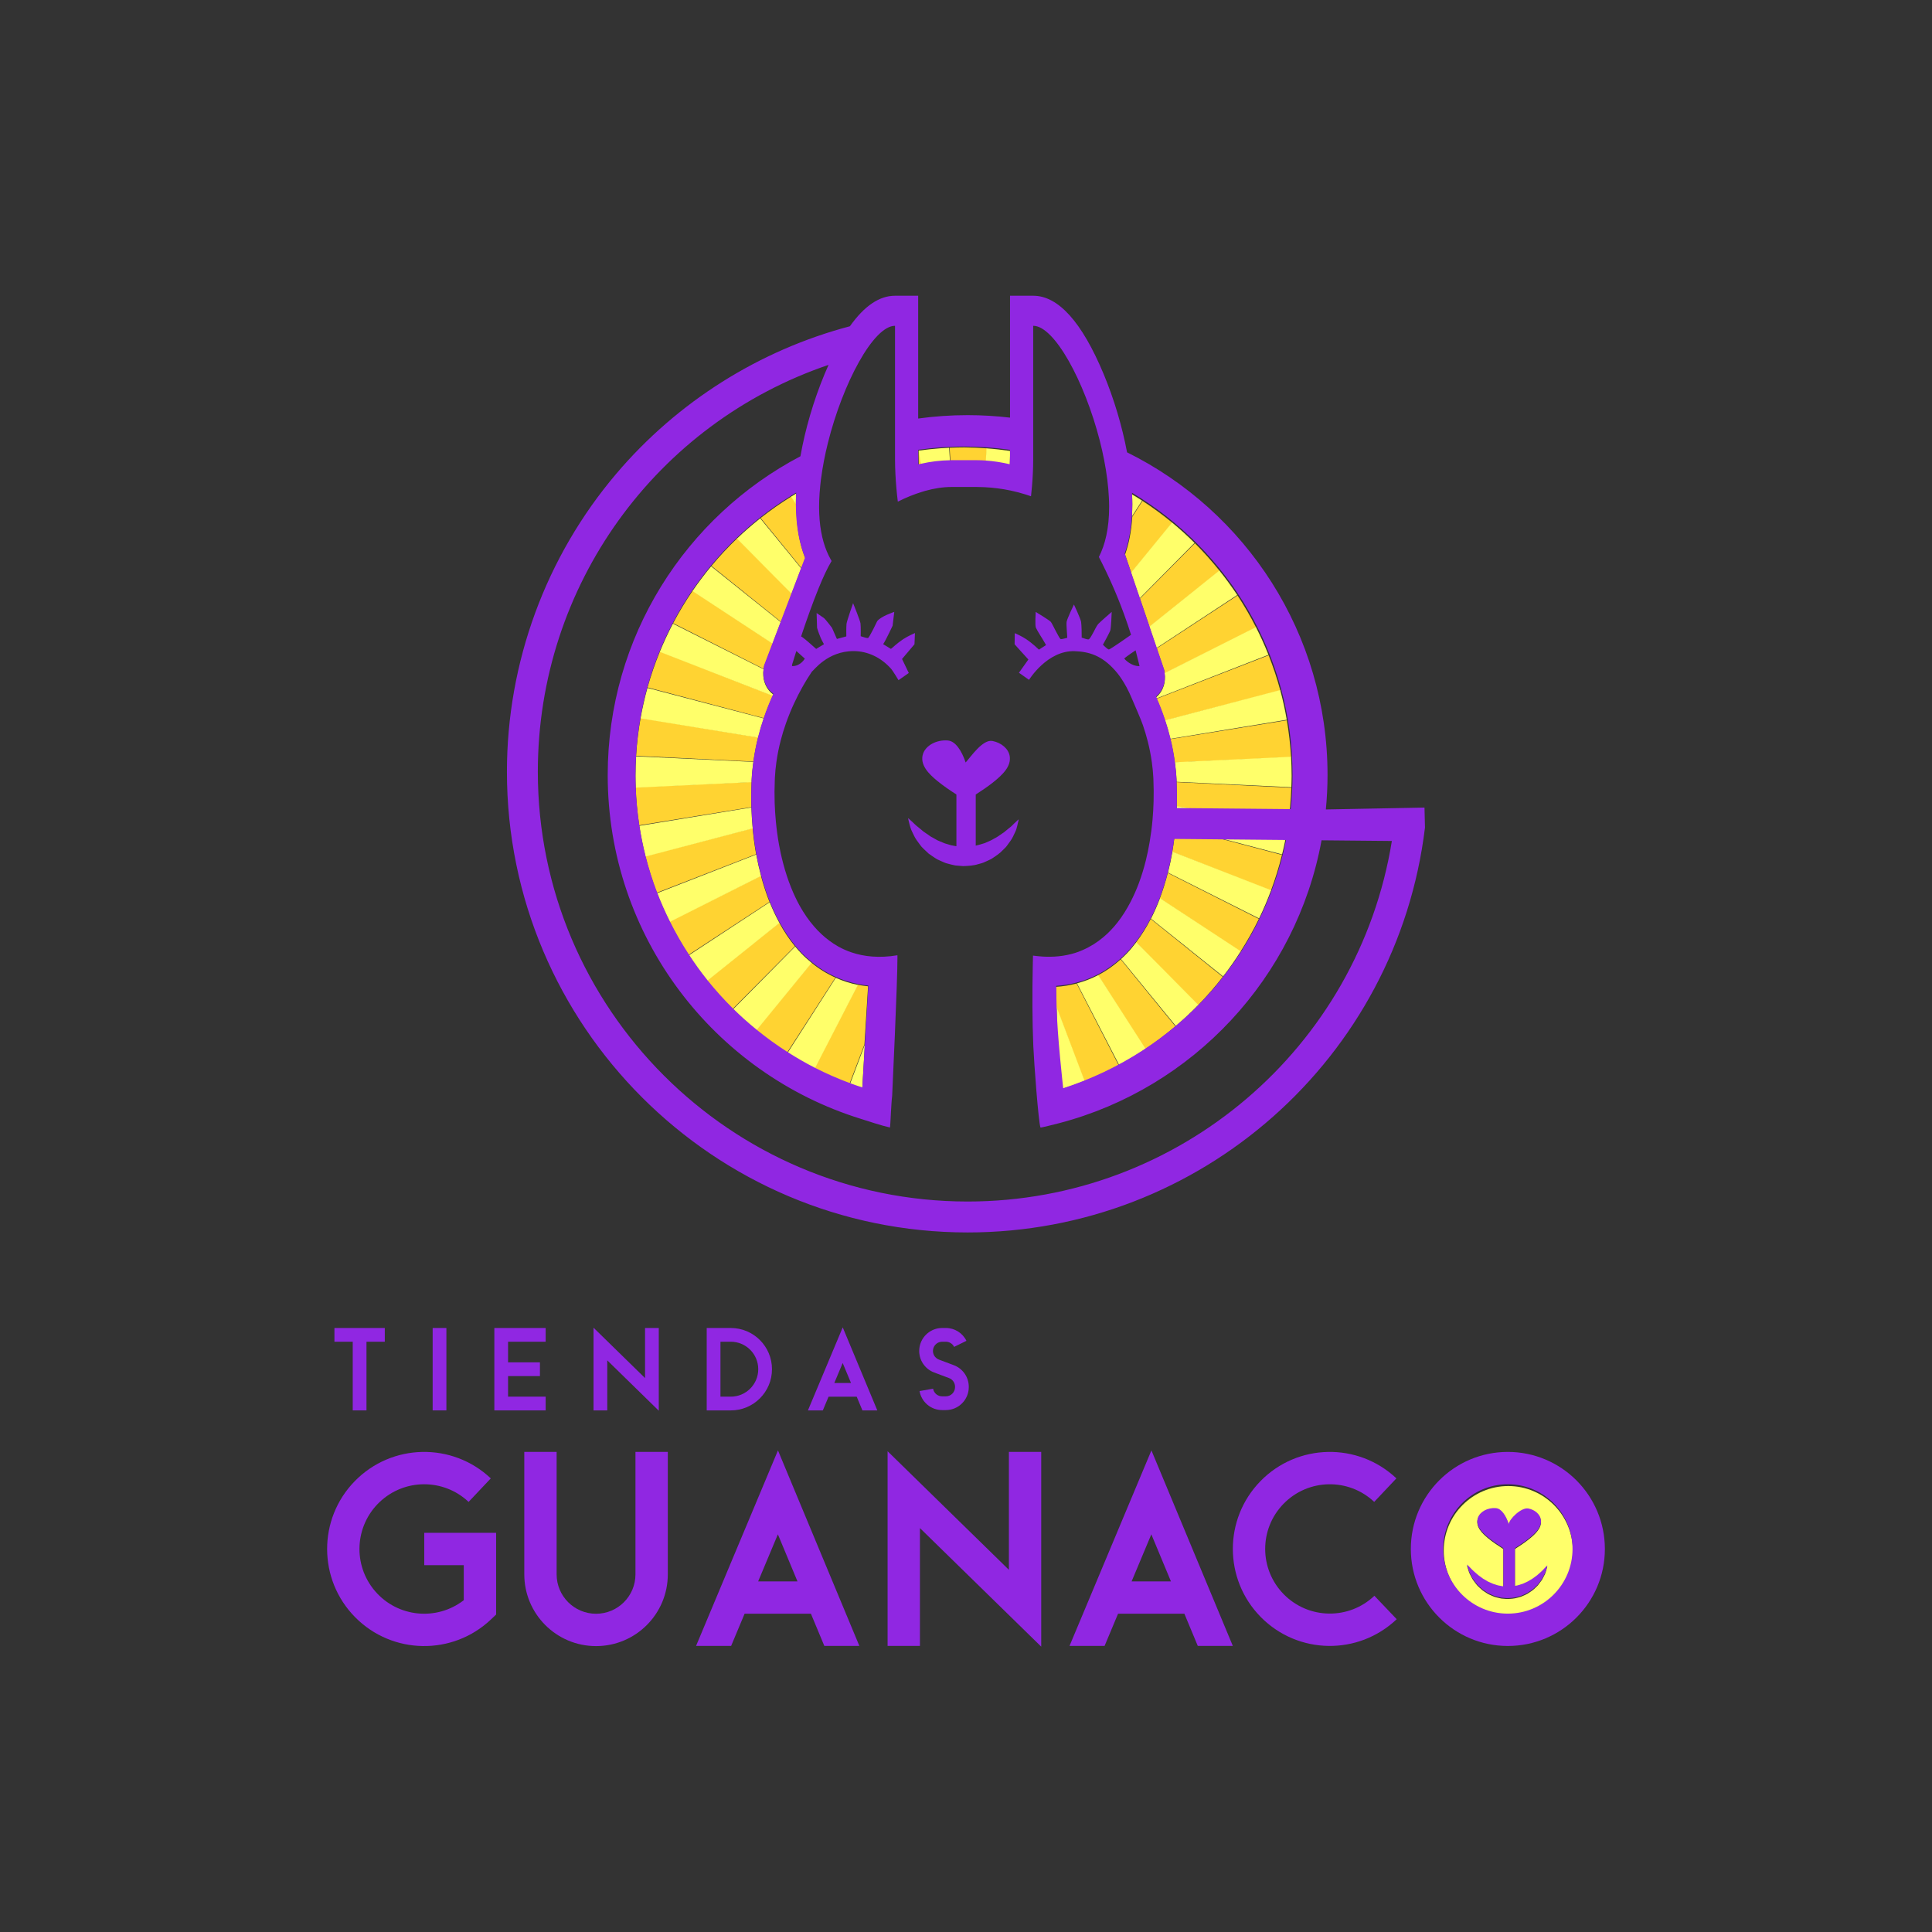 <?xml version="1.0" encoding="utf-8"?>
<!-- Generator: Adobe Illustrator 16.0.3, SVG Export Plug-In . SVG Version: 6.00 Build 0)  -->
<!DOCTYPE svg PUBLIC "-//W3C//DTD SVG 1.1//EN" "http://www.w3.org/Graphics/SVG/1.1/DTD/svg11.dtd">
<svg version="1.1" id="Capa_1" xmlns="http://www.w3.org/2000/svg" xmlns:xlink="http://www.w3.org/1999/xlink" x="0px" y="0px"
	 width="500px" height="500px" viewBox="0 0 500 500" enable-background="new 0 0 500 500" xml:space="preserve">
<rect x="0" y="0" width="500" height="500" fill="#333333" stroke="none"/>
<g>
	<path fill="#FFFF6A" d="M390.343,384.587c-9.227,0-16.706,7.479-16.706,16.705s7.479,16.706,16.706,16.706
		s16.706-7.479,16.706-16.706S399.569,384.587,390.343,384.587z M400.139,406.477c-0.109,0.357-0.22,0.79-0.493,1.262
		c-0.255,0.464-0.493,1.08-0.925,1.58c-0.203,0.27-0.414,0.551-0.634,0.841c-0.212,0.302-0.521,0.527-0.794,0.81
		c-0.547,0.571-1.255,1.021-1.992,1.492c-0.375,0.223-0.795,0.381-1.207,0.569c-0.407,0.207-0.854,0.323-1.307,0.434
		c-0.892,0.28-1.854,0.325-2.799,0.354l-1.419-0.115c-0.465-0.081-0.918-0.216-1.369-0.326c-0.46-0.087-0.868-0.313-1.286-0.484
		c-0.417-0.177-0.824-0.354-1.179-0.614c-0.364-0.24-0.729-0.462-1.063-0.707c-0.306-0.277-0.604-0.55-0.895-0.814
		c-0.604-0.499-0.98-1.152-1.398-1.664c-0.403-0.527-0.64-1.104-0.894-1.566c-0.27-0.454-0.375-0.921-0.501-1.276
		c-0.23-0.722-0.322-1.136-0.322-1.136s0.329,0.301,0.834,0.828c0.258,0.259,0.533,0.595,0.921,0.913
		c0.388,0.315,0.761,0.717,1.231,1.072c0.237,0.173,0.483,0.352,0.739,0.537c0.123,0.094,0.248,0.188,0.376,0.285
		c0.139,0.079,0.279,0.159,0.422,0.241c0.276,0.166,0.56,0.337,0.85,0.512c0.304,0.137,0.614,0.275,0.931,0.417
		c0.305,0.159,0.636,0.263,0.971,0.36c0.337,0.087,0.655,0.247,1.008,0.284c0.344,0.063,0.69,0.128,1.038,0.193l0.076,0.005v-9.881
		c-0.099-0.064-0.196-0.129-0.296-0.193c-1.265-0.818-2.506-1.655-3.638-2.588c-0.829-0.684-1.603-1.394-2.157-2.233
		c-0.586-0.898-0.821-1.834-0.504-2.824c0.529-1.604,2.55-2.692,4.675-2.519c1.444,0.118,2.604,1.951,3.342,4.134
		c0.019-1.231,3.224-4.394,5.04-4.043c1.711,0.331,3.037,1.498,3.241,2.862c0.143,0.941-0.166,1.804-0.763,2.616
		c-0.646,0.88-1.515,1.626-2.42,2.347c-1.104,0.873-2.312,1.656-3.521,2.443v9.763c0.026-0.006,0.053-0.009,0.079-0.015
		c0.7-0.086,1.348-0.356,2.001-0.555c0.615-0.295,1.253-0.527,1.787-0.896c0.579-0.303,1.07-0.685,1.544-1.035
		c0.498-0.335,0.836-0.725,1.223-1.038c0.374-0.308,0.684-0.65,0.931-0.927c0.505-0.545,0.824-0.84,0.824-0.84
		S400.354,405.765,400.139,406.477z"/>
	<g>
		<path fill="#FFD332" d="M237.784,120.373c0.214-0.052,0.429-0.089,0.644-0.138l-0.552-3.639c-0.045,0.006-0.091,0.01-0.136,0.017
			l-0.002,1.479C237.737,118.853,237.756,119.613,237.784,120.373z"/>
		<path fill="#FFD332" d="M245.962,119.328c0.135-0.002,0.27-0.013,0.404-0.013l6.52,0.009c0.778,0.001,1.563,0.037,2.35,0.094
			l0.2-3.381c-1.933-0.142-3.877-0.235-5.841-0.248c-1.284-0.002-2.558,0.037-3.827,0.094L245.962,119.328z"/>
		<path fill="#FFD332" d="M224.656,255.254c-0.912-0.09-1.81-0.231-2.695-0.406l-11.21,21.642c2.938,1.506,5.976,2.846,9.1,4.008
			l3.871-10.202C224.028,265.283,224.344,260.199,224.656,255.254z"/>
		<path fill="#FFD332" d="M209.979,249.127l-14.326,17.452c2.563,2.099,5.25,4.05,8.051,5.843l12.507-19.42
			C213.998,252.012,211.913,250.717,209.979,249.127z"/>
		<path fill="#FFD332" d="M201.662,238.785l-18.712,14.946c2.07,2.597,4.29,5.068,6.646,7.405l16.13-16.252
			C204.233,243.066,202.88,241.017,201.662,238.785z"/>
		<path fill="#FFD332" d="M196.923,226.629l-23.657,11.854c1.479,2.983,3.126,5.865,4.932,8.637l20.942-13.711
			C198.287,231.269,197.553,228.997,196.923,226.629z"/>
		<path fill="#FFD332" d="M194.777,214.317l-27.762,7.24c0.813,3.237,1.809,6.4,2.979,9.478l25.688-9.972
			C195.29,218.878,194.988,216.625,194.777,214.317z"/>
		<path fill="#FFD332" d="M194.506,202.348l-29.992,1.37c0.113,3.344,0.424,6.637,0.913,9.873l29.019-4.708
			C194.386,206.739,194.408,204.557,194.506,202.348z"/>
		<path fill="#FFD332" d="M196.216,190.823l-30.428-5.029c-0.573,3.215-0.965,6.492-1.166,9.822l30.366,1.477
			C195.291,194.917,195.708,192.824,196.216,190.823z"/>
		<path fill="#FFD332" d="M200.013,180.028l-29.224-11.443c-1.241,3.026-2.317,6.138-3.207,9.327l30.115,7.948
			C198.417,183.771,199.202,181.816,200.013,180.028z"/>
		<path fill="#FFD332" d="M197.677,172.934l0.102-0.6l2.22-5.812l-20.725-13.657c-1.848,2.699-3.541,5.509-5.074,8.419
			l23.457,11.841C197.666,173.06,197.666,173,197.677,172.934z"/>
		<path fill="#FFD332" d="M204.926,153.62l-14.124-14.315c-2.363,2.254-4.595,4.645-6.687,7.156l18.016,14.477L204.926,153.62z"/>
		<path fill="#FFD332" d="M208.409,144.5c-1.454-3.692-2.349-8.284-2.34-14.003c0-0.035,0.003-0.072,0.003-0.106l-1.231-1.925
			c-2.774,1.716-5.446,3.583-7.997,5.596l10.594,12.982L208.409,144.5z"/>
		<path fill="#FFD332" d="M291.16,143.532l1.606,4.751l10.654-12.978c-2.464-2.04-5.059-3.926-7.745-5.682l-2.641,4.099
			C292.797,137.523,292.14,140.768,291.16,143.532z"/>
		<path fill="#FFD332" d="M297.488,162.246l18.152-14.499c-2.004-2.501-4.135-4.896-6.403-7.154l-14.225,14.332L297.488,162.246z"/>
		<path fill="#FFD332" d="M301.326,173.597l0.079,0.49c0.01,0.062,0.011,0.117,0.019,0.177l23.665-11.858
			c-1.456-2.865-3.062-5.641-4.82-8.308l-20.907,13.689L301.326,173.597z"/>
		<path fill="#FFD332" d="M301.509,186.485l29.841-7.781c-0.84-3.118-1.855-6.162-3.03-9.128l-28.983,11.251
			C300.103,182.572,300.837,184.47,301.509,186.485z"/>
		<path fill="#FFD332" d="M304.04,197.344l30.084-1.374c-0.183-3.244-0.558-6.435-1.094-9.572l-30.136,4.889
			C303.371,193.225,303.76,195.247,304.04,197.344z"/>
		<path fill="#FFD332" d="M304.546,208.726l28.775,4.755c0.472-3.151,0.756-6.364,0.872-9.619l-29.703-1.445
			C304.579,204.548,304.603,206.656,304.546,208.726z"/>
		<path fill="#FFD332" d="M303.38,220.505l25.538,10c1.125-3.008,2.074-6.101,2.854-9.26l-27.544-7.269
			C304.031,216.208,303.748,218.386,303.38,220.505z"/>
		<path fill="#FFD332" d="M300.154,232.525l20.887,13.763c1.735-2.729,3.337-5.55,4.757-8.478l-23.568-11.897
			C301.643,228.218,300.95,230.427,300.154,232.525z"/>
		<path fill="#FFD332" d="M294.003,243.9l16.044,16.262c2.274-2.327,4.414-4.782,6.41-7.355l-18.646-14.984
			C296.673,240.035,295.399,242.064,294.003,243.9z"/>
		<path fill="#FFD332" d="M284.145,252.396l12.237,19.123c2.722-1.817,5.323-3.798,7.812-5.907l-14.152-17.343
			C288.217,249.923,286.244,251.305,284.145,252.396z"/>
		<path fill="#FFD332" d="M273.256,255.396c0.028,1.725,0.059,3.449,0.089,5.17l7.234,19.23c3.063-1.216,6.047-2.585,8.922-4.134
			l-10.869-21.135C276.896,254.986,275.102,255.28,273.256,255.396z"/>
	</g>
	<g>
		<path fill="#FFFF6A" d="M238.313,120.251c2.513-0.571,5.029-0.888,7.533-0.918l-0.199-3.444c-0.652,0.031-1.304,0.061-1.952,0.106
			c-0.094,0.006-0.187,0.012-0.28,0.018c-1.904,0.139-3.79,0.342-5.658,0.6L238.313,120.251z"/>
		<path fill="#FFFF6A" d="M261.39,118.11v-1.41c-2.006-0.287-4.027-0.524-6.075-0.671l-0.195,3.381
			c2.057,0.145,4.139,0.468,6.221,0.96C261.37,119.62,261.39,118.87,261.39,118.11z"/>
		<path fill="#FFFF6A" d="M219.972,280.54c1.056,0.391,2.121,0.762,3.196,1.111c0.209-3.663,0.432-7.47,0.66-11.318L219.972,280.54z
			"/>
		<path fill="#FFFF6A" d="M216.292,253.051l-12.479,19.438c2.282,1.456,4.63,2.819,7.053,4.057l11.179-21.658
			C220.049,254.496,218.13,253.871,216.292,253.051z"/>
		<path fill="#FFFF6A" d="M207.34,246.7c-0.53-0.557-1.043-1.144-1.544-1.751l-16.106,16.276c1.93,1.909,3.959,3.715,6.064,5.434
			l14.301-17.473C209.117,248.417,208.203,247.604,207.34,246.7z"/>
		<path fill="#FFFF6A" d="M199.191,233.483l-20.922,13.743c1.488,2.276,3.069,4.485,4.763,6.604l18.689-14.974
			C200.798,237.167,199.949,235.377,199.191,233.483z"/>
		<path fill="#FFFF6A" d="M195.717,221.143l-25.673,10.009c0.974,2.545,2.077,5.024,3.281,7.444l23.64-11.89
			C196.483,224.908,196.064,223.054,195.717,221.143z"/>
		<path fill="#FFFF6A" d="M194.461,208.964l-29.012,4.751c0.411,2.697,0.942,5.355,1.601,7.963l27.751-7.28
			C194.635,212.616,194.515,210.806,194.461,208.964z"/>
		<path fill="#FFFF6A" d="M194.53,201.81c0.079-1.585,0.249-3.124,0.457-4.638l-30.369-1.432c-0.099,1.677-0.157,3.364-0.157,5.065
			c0,1.018,0.026,2.029,0.062,3.038l29.989-1.414C194.521,202.222,194.52,202.018,194.53,201.81z"/>
		<path fill="#FFFF6A" d="M197.679,185.937l-30.126-7.904c-0.717,2.581-1.311,5.211-1.783,7.884l30.436,4.984
			C196.642,189.172,197.137,187.516,197.679,185.937z"/>
		<path fill="#FFFF6A" d="M200.14,179.75c-0.39-0.28-0.75-0.62-1.069-0.99c-0.879-1.044-1.834-2.858-1.451-5.559l-23.474-11.806
			c-1.244,2.372-2.38,4.809-3.399,7.306l29.24,11.4C200.038,179.987,200.088,179.863,200.14,179.75z"/>
		<path fill="#FFFF6A" d="M202.076,161.007l-18.037-14.45c-1.708,2.058-3.32,4.197-4.832,6.412l20.744,13.626L202.076,161.007z"/>
		<path fill="#FFFF6A" d="M207.362,147.105l-10.613-12.967c-2.093,1.657-4.106,3.41-6.034,5.253l14.146,14.294L207.362,147.105z"/>
		<path fill="#FFFF6A" d="M206.051,127.72c-0.442,0.263-0.876,0.54-1.313,0.811l1.234,1.923
			C205.975,129.564,206.004,128.65,206.051,127.72z"/>
		<path fill="#FFFF6A" d="M292.94,133.658l2.634-4.103c-0.856-0.558-1.731-1.088-2.607-1.616c0.041,0.889,0.073,1.77,0.073,2.62
			C293.04,131.636,293.001,132.662,292.94,133.658z"/>
		<path fill="#FFFF6A" d="M294.949,154.857l14.203-14.353c-1.859-1.846-3.801-3.609-5.824-5.278l-10.635,12.993L294.949,154.857z"/>
		<path fill="#FFFF6A" d="M299.316,167.712l20.887-13.72c-1.449-2.188-2.998-4.303-4.637-6.343l-18.131,14.525L299.316,167.712z"/>
		<path fill="#FFFF6A" d="M299.96,179.71c-0.24,0.28-0.49,0.53-0.77,0.76c0.041,0.091,0.079,0.191,0.12,0.283l28.967-11.293
			c-0.973-2.447-2.054-4.836-3.241-7.166l-23.647,11.893C301.777,176.884,300.83,178.673,299.96,179.71z"/>
		<path fill="#FFFF6A" d="M302.885,191.208l30.128-4.934c-0.449-2.606-1.011-5.173-1.692-7.692l-29.829,7.825
			C302.004,187.939,302.473,189.541,302.885,191.208z"/>
		<path fill="#FFFF6A" d="M304.48,201.81c0.009,0.177,0.008,0.35,0.016,0.526l29.705,1.401c0.033-0.979,0.074-1.955,0.074-2.941
			c0-1.663-0.061-3.312-0.154-4.951l-30.082,1.418C304.24,198.748,304.403,200.256,304.48,201.81z"/>
		<path fill="#FFFF6A" d="M304.252,213.896l27.555,7.229c0.627-2.547,1.146-5.135,1.537-7.766l-28.782-4.713
			C304.516,210.424,304.402,212.171,304.252,213.896z"/>
		<path fill="#FFFF6A" d="M302.271,225.835l23.586,11.862c1.148-2.376,2.183-4.817,3.109-7.31l-25.553-9.962
			C303.095,222.279,302.714,224.084,302.271,225.835z"/>
		<path fill="#FFFF6A" d="M297.869,237.751l18.668,14.956c1.624-2.099,3.149-4.275,4.574-6.524l-20.906-13.732
			C299.505,234.309,298.726,236.08,297.869,237.751z"/>
		<path fill="#FFFF6A" d="M291.67,246.7c-0.504,0.528-1.025,1.027-1.555,1.509l14.178,17.322c2.033-1.729,3.984-3.55,5.846-5.459
			l-16.068-16.238C293.304,244.845,292.512,245.815,291.67,246.7z"/>
		<path fill="#FFFF6A" d="M278.715,254.484l10.9,21.118c2.361-1.277,4.654-2.665,6.875-4.152l-12.266-19.104
			C282.472,253.261,280.631,253.975,278.715,254.484z"/>
		<path fill="#FFFF6A" d="M273.896,282.118c2.31-0.7,4.582-1.481,6.804-2.368l-7.263-19.22
			C273.58,268.033,273.735,275.427,273.896,282.118z"/>
	</g>
	<g>
		<polygon fill="#9027E2" points="91.29,365.01 94.846,365.01 94.846,347.239 99.586,347.239 99.586,343.684 86.55,343.684 
			86.55,347.239 91.29,347.239 		"/>
		<rect x="111.97" y="343.683" fill="#9027E2" width="3.555" height="21.327"/>
		<polygon fill="#9027E2" points="141.217,361.453 131.489,361.453 131.489,356.129 139.734,356.129 139.734,352.573 
			131.489,352.573 131.489,347.239 141.217,347.239 141.217,343.684 127.935,343.684 127.935,365.009 141.217,365.009 		"/>
		<polygon fill="#9027E2" points="153.603,343.607 153.603,365.01 157.158,365.01 157.158,352.056 170.491,365.091 170.491,343.683 
			166.937,343.683 166.937,356.643 		"/>
		<path fill="#9027E2" d="M182.897,343.683v21.33h6.229c5.889,0,10.663-4.774,10.663-10.664s-4.774-10.665-10.663-10.665v-0.001
			H182.897z M196.234,354.348c0,3.926-3.183,7.108-7.108,7.108h-2.673v-14.218h2.673
			C193.052,347.238,196.234,350.421,196.234,354.348z"/>
		<path fill="#9027E2" d="M209.093,365.009h3.854l1.481-3.538h7.291l1.474,3.538h3.852l-8.948-21.491L209.093,365.009z
			 M215.919,357.915l2.167-5.173l2.154,5.173H215.919z"/>
		<path fill="#9027E2" d="M244.777,361.373h-0.94c-1.161,0.004-2.155-0.83-2.354-1.975l-3.503,0.609
			c0.492,2.849,2.966,4.927,5.856,4.921h0.94c3.281-0.003,5.94-2.663,5.944-5.944v-0.102c-0.009-2.476-1.542-4.689-3.857-5.566
			l-3.866-1.452c-1.082-0.405-1.719-1.526-1.513-2.663s1.196-1.964,2.352-1.963h0.94c0.912-0.003,1.746,0.517,2.146,1.337
			l3.189-1.57c-0.993-2.04-3.066-3.33-5.335-3.322h-0.94c-2.874,0-5.336,2.056-5.849,4.884s1.07,5.618,3.761,6.627l3.867,1.452
			c0.931,0.353,1.547,1.242,1.55,2.237v0.102C247.165,360.304,246.096,361.372,244.777,361.373z"/>
		<path fill="#9027E2" d="M109.798,405.063h10.225v9.068c-7.05,5.451-17.134,4.427-22.944-2.33
			c-5.811-6.758-5.313-16.882,1.131-23.038c6.444-6.155,16.58-6.188,23.063-0.071l5.744-6.088c-9.963-9.4-25.619-9.086-35.195,0.707
			c-9.577,9.793-9.545,25.454,0.073,35.207s25.276,10.002,35.199,0.56l1.3-1.237v-21.148h-18.595V405.063z"/>
		<path fill="#9027E2" d="M164.458,407.436c0,5.635-4.567,10.203-10.201,10.203c-5.635,0-10.202-4.568-10.202-10.203v-31.683h-8.369
			v31.683c0,10.258,8.314,18.574,18.571,18.574s18.571-8.316,18.571-18.574v-31.683h-8.37V407.436z"/>
		<path fill="#9027E2" d="M180.141,425.961h9.075l3.487-8.329h17.165l3.469,8.329h9.067l-21.066-50.598L180.141,425.961z
			 M196.212,409.261l5.103-12.179l5.071,12.179H196.212z"/>
		<polygon fill="#9027E2" points="261.099,406.265 229.707,375.576 229.707,425.963 238.077,425.963 238.077,395.465 
			269.469,426.154 269.469,375.753 261.099,375.753 		"/>
		<path fill="#9027E2" d="M276.791,425.961h9.075l3.487-8.329h17.165l3.469,8.329h9.067l-21.066-50.598L276.791,425.961z
			 M292.862,409.261l5.103-12.179l5.071,12.179H292.862z"/>
		<path fill="#9027E2" d="M332.249,412.611c-6.406-6.496-6.429-16.928-0.05-23.451s16.808-6.733,23.444-0.473l5.744-6.088
			c-9.956-9.394-25.602-9.079-35.171,0.708c-9.57,9.786-9.537,25.437,0.074,35.182c9.611,9.746,25.258,9.994,35.174,0.559
			l-5.771-6.063C349.085,419.273,338.656,419.107,332.249,412.611z"/>
		<path fill="#9027E2" d="M390.232,375.753c-13.868,0-25.109,11.243-25.109,25.112s11.241,25.112,25.109,25.112
			c13.867,0,25.109-11.243,25.109-25.112C415.326,387.002,404.094,375.768,390.232,375.753z M390.232,417.606
			c-9.245,0-16.74-7.495-16.74-16.741s7.495-16.741,16.74-16.741c9.244,0,16.739,7.495,16.739,16.741
			C406.962,410.107,399.473,417.598,390.232,417.606z"/>
		<path fill="#9027E2" d="M399.627,405.957c-0.247,0.276-0.557,0.619-0.931,0.927c-0.387,0.313-0.725,0.703-1.223,1.038
			c-0.474,0.351-0.965,0.732-1.544,1.035c-0.534,0.368-1.172,0.601-1.787,0.896c-0.653,0.198-1.301,0.469-2.001,0.555
			c-0.026,0.006-0.053,0.009-0.079,0.015v-9.763c1.209-0.787,2.416-1.57,3.521-2.443c0.905-0.721,1.774-1.467,2.42-2.347
			c0.597-0.813,0.905-1.675,0.763-2.616c-0.204-1.364-1.53-2.531-3.241-2.862c-1.816-0.351-5.021,2.812-5.04,4.043
			c0.017,0.027,0.078,0.721,0,0c-0.737-2.183-1.897-4.016-3.342-4.134c-2.125-0.174-4.146,0.914-4.675,2.519
			c-0.317,0.99-0.082,1.926,0.504,2.824c0.555,0.84,1.328,1.55,2.157,2.233c1.132,0.933,2.373,1.77,3.638,2.588
			c0.1,0.064,0.197,0.129,0.296,0.193v9.881l-0.076-0.005c-0.348-0.065-0.694-0.13-1.038-0.193
			c-0.353-0.037-0.671-0.197-1.008-0.284c-0.335-0.098-0.666-0.201-0.971-0.36c-0.316-0.142-0.627-0.28-0.931-0.417
			c-0.29-0.175-0.573-0.346-0.85-0.512c-0.143-0.082-0.283-0.162-0.422-0.241c-0.128-0.097-0.253-0.191-0.376-0.285
			c-0.256-0.186-0.502-0.364-0.739-0.537c-0.471-0.355-0.844-0.757-1.231-1.072c-0.388-0.318-0.663-0.654-0.921-0.913
			c-0.505-0.527-0.834-0.828-0.834-0.828s0.092,0.414,0.322,1.136c0.126,0.355,0.231,0.822,0.501,1.276
			c0.254,0.463,0.49,1.039,0.894,1.566c0.418,0.512,0.795,1.165,1.398,1.664c0.291,0.265,0.589,0.537,0.895,0.814
			c0.334,0.245,0.698,0.467,1.063,0.707c0.354,0.26,0.762,0.438,1.179,0.614c0.418,0.171,0.826,0.397,1.286,0.484
			c0.451,0.11,0.904,0.245,1.369,0.326l1.419,0.115c0.945-0.028,1.907-0.073,2.799-0.354c0.453-0.11,0.899-0.227,1.307-0.434
			c0.412-0.188,0.832-0.347,1.207-0.569c0.737-0.472,1.445-0.921,1.992-1.492c0.273-0.282,0.582-0.508,0.794-0.81
			c0.22-0.29,0.431-0.571,0.634-0.841c0.432-0.5,0.67-1.116,0.925-1.58c0.273-0.472,0.384-0.904,0.493-1.262
			c0.216-0.712,0.31-1.136,0.31-1.136S400.132,405.412,399.627,405.957z"/>
		<path fill="#9027E2" d="M236.01,215.149c0.33,0.659,0.648,1.466,1.179,2.231c0.277,0.38,0.565,0.775,0.863,1.185
			c0.151,0.206,0.311,0.413,0.479,0.617c0.188,0.187,0.379,0.376,0.572,0.568c0.39,0.387,0.811,0.767,1.238,1.166
			c0.464,0.353,0.974,0.67,1.482,1.015c0.261,0.161,0.504,0.362,0.79,0.49c0.286,0.13,0.574,0.261,0.863,0.393
			c0.588,0.249,1.162,0.57,1.811,0.697c0.637,0.16,1.276,0.354,1.933,0.467c0.667,0.056,1.337,0.111,2.007,0.167
			c1.336-0.042,2.697-0.107,3.956-0.511c0.64-0.158,1.268-0.329,1.841-0.624c0.579-0.271,1.17-0.5,1.694-0.821
			c1.032-0.675,2.017-1.325,2.771-2.141c0.379-0.403,0.801-0.73,1.094-1.158c0.304-0.416,0.6-0.808,0.866-1.194
			c0.568-0.728,0.896-1.596,1.228-2.259c0.353-0.68,0.479-1.286,0.607-1.79c0.257-1.004,0.353-1.607,0.353-1.607
			s-0.472,0.387-1.21,1.114c-0.36,0.368-0.813,0.829-1.353,1.223c-0.254,0.209-0.524,0.431-0.81,0.665
			c-0.144,0.112-0.269,0.239-0.423,0.352c-0.161,0.107-0.327,0.217-0.496,0.33c-0.661,0.455-1.333,0.963-2.132,1.345
			c-0.734,0.478-1.603,0.767-2.432,1.146c-0.747,0.209-1.485,0.483-2.261,0.627v-13.22c1.52-0.99,3.023-1.986,4.412-3.084
			c1.246-0.993,2.443-2.021,3.332-3.23c0.821-1.12,1.247-2.306,1.051-3.603c-0.281-1.878-2.107-3.485-4.463-3.94
			c-2.501-0.484-5.506,3.964-6.94,5.566c0.023,0.037,0.108,0.992,0,0c-1.016-3.005-2.612-5.53-4.602-5.693
			c-2.926-0.239-5.707,1.258-6.437,3.468c-0.437,1.364-0.112,2.652,0.694,3.89c0.764,1.156,1.829,2.133,2.97,3.075
			c1.551,1.276,3.25,2.423,4.982,3.545v13.385c-0.332-0.06-0.664-0.119-0.992-0.178c-0.47-0.043-0.896-0.254-1.348-0.362
			c-0.449-0.123-0.894-0.253-1.306-0.459c-0.429-0.18-0.851-0.358-1.264-0.532c-0.391-0.225-0.772-0.454-1.163-0.662
			c-0.196-0.104-0.391-0.208-0.581-0.309c-0.177-0.126-0.35-0.25-0.521-0.372c-0.354-0.243-0.695-0.478-1.024-0.704
			c-0.358-0.205-0.622-0.486-0.915-0.719c-0.293-0.241-0.57-0.469-0.832-0.683c-0.561-0.412-0.962-0.856-1.337-1.199
			c-0.734-0.698-1.222-1.095-1.222-1.095s0.092,0.586,0.37,1.608C235.542,213.836,235.665,214.498,236.01,215.149z"/>
		<path fill="#9027E2" d="M250.422,318.957c60.26,0,111.145-45.048,118.362-104.786L368.658,209l-25.527,0.485
			c0.278-2.932,0.435-5.898,0.435-8.903c0-36.625-21.143-68.308-51.885-83.523c-1.254-6.672-3.329-13.697-6.058-20.252
			c-5.601-13.45-11.74-20.27-18.23-20.27h-6v31.548c-3.6-0.422-7.26-0.646-10.973-0.646c-4.342,0-8.612,0.304-12.797,0.879v-31.78
			h-6c-4.044,0-7.948,2.65-11.671,7.899c-23.418,6.189-44.605,19.498-60.447,38.151c-18.259,21.498-28.313,48.894-28.313,77.14
			C131.191,265.471,184.678,318.957,250.422,318.957z M334.499,200.582c0,2.979-0.171,5.917-0.47,8.816l-29.495-0.28
			c0.008-0.233,0.024-0.463,0.03-0.697c0.054-2.07,0.027-4.178-0.065-6.308c-0.008-0.176-0.007-0.35-0.016-0.526
			c-0.077-1.554-0.24-3.062-0.441-4.546c-0.284-2.097-0.676-4.119-1.154-6.055c-0.412-1.668-0.881-3.269-1.394-4.8
			c-0.675-2.014-1.412-3.911-2.181-5.655c-0.041-0.092-0.079-0.191-0.12-0.283c0.279-0.23,0.529-0.48,0.77-0.76
			c0.87-1.037,1.817-2.826,1.429-5.523c-0.008-0.061-0.009-0.116-0.019-0.177l-0.08-0.49l-1.974-5.808l-1.881-5.538l-2.486-7.317
			l-2.256-6.638l-1.613-4.749c0.975-2.765,1.628-6.011,1.86-9.812c0.061-0.997,0.1-2.022,0.1-3.098c0-0.85-0.032-1.731-0.073-2.62
			c-0.004-0.064-0.003-0.125-0.006-0.189C317.834,142.362,334.499,169.521,334.499,200.582z M275.157,281.634
			c0,0-1.574-13.824-1.718-21.327c-0.032-1.721-0.065-3.445-0.097-5.17c1.846-0.118,3.641-0.415,5.375-0.876
			c1.916-0.509,3.757-1.224,5.51-2.14c2.098-1.094,4.068-2.479,5.891-4.136c0.529-0.481,1.051-0.98,1.555-1.509
			c0.842-0.885,1.634-1.855,2.4-2.865c1.394-1.839,2.664-3.87,3.799-6.083c0.856-1.671,1.636-3.443,2.336-5.301
			c0.793-2.1,1.481-4.31,2.065-6.615c0.443-1.751,0.824-3.557,1.143-5.41c0.175-1.016,0.327-2.047,0.463-3.09l28.946,0.275
			C326.629,248.268,304.196,272.198,275.157,281.634C275.156,281.593,275.158,281.676,275.157,281.634z M290.951,170.443
			c0.326-0.416,2.943-2.143,2.943-2.143s0.34,1.314,0.592,2.363c0.456,1.898,0.489,1.728,0.325,1.728
			C292.713,172.391,291.141,170.694,290.951,170.443z M243.697,115.772c0.648-0.045,1.3-0.076,1.952-0.106
			c1.27-0.059,2.543-0.1,3.827-0.1c0.001,0,0.003,0,0.005,0c4.045,0,8.018,0.302,11.911,0.848v0.063v1.41
			c0,0.76-0.02,1.51-0.05,2.26c-2.082-0.492-4.164-0.815-6.221-0.96c-0.787-0.056-1.571-0.09-2.35-0.09h-6.52
			c-0.135,0-0.27,0.011-0.404,0.013c-2.504,0.03-5.021,0.348-7.533,0.918c-0.214,0.049-0.429,0.086-0.643,0.139
			c-0.03-0.76-0.05-1.52-0.05-2.28v-1.479c0.045-0.006,0.091-0.01,0.136-0.017c1.868-0.258,3.754-0.461,5.658-0.6
			C243.511,115.784,243.604,115.778,243.697,115.772z M214.43,94.43c-0.344,0.768-0.687,1.559-1.026,2.376
			c-2.869,6.892-5.023,14.305-6.255,21.279c-29.649,15.584-49.874,46.676-49.874,82.497c0,41.793,27.529,77.16,65.444,88.955
			c2.379,0.739,5.16,1.711,7.615,2.261c0.118-0.568,0.285-6.122,0.556-8.187c0.003-0.025,1.409-30.187,1.367-35.8
			c-0.002-0.196-0.002-0.395-0.004-0.591c-2.32,0.391-4.494,0.486-6.534,0.332c-1.9-0.145-3.682-0.51-5.348-1.075
			c-1.198-0.406-2.34-0.911-3.421-1.513c-0.822-0.457-1.602-0.983-2.357-1.544c-1.415-1.05-2.714-2.271-3.901-3.641
			c-1.389-1.602-2.632-3.393-3.722-5.351c-0.841-1.51-1.589-3.119-2.259-4.794c-0.772-1.931-1.435-3.955-1.989-6.046
			c-0.252-0.947-0.488-1.903-0.696-2.874c-0.148-0.693-0.287-1.391-0.414-2.093c-0.358-1.979-0.627-3.994-0.819-6.019
			c-0.152-1.613-0.259-3.233-0.311-4.848c-0.063-1.959-0.047-3.909,0.033-5.833c0.01-0.218,0.014-0.439,0.024-0.657
			c0.069-1.376,0.206-2.721,0.39-4.037c0.271-1.939,0.652-3.809,1.115-5.596c0.399-1.539,0.855-3.015,1.352-4.421
			c0.654-1.858,1.373-3.595,2.109-5.184c0.687-1.481,1.387-2.836,2.063-4.048c0.94-1.69,1.818-3.078,2.549-4.164
			c0.461-0.255,4.012-5.338,10.828-5.311c3.627,0.015,7.073,1.64,9.704,4.619c0.396,0.448,1.89,2.903,1.89,2.903l2.652-1.856
			l-1.745-3.626l3.22-3.808l0.121-2.905c0,0-1.779,0.751-3.081,1.612c-1.595,1.055-2.797,2.277-3.136,2.488l-0.309-0.187
			c-0.566-0.342-1.132-0.684-1.697-1.03c0.021-0.038,0.041-0.079,0.065-0.115c0.607-0.886,2.375-4.657,2.375-4.657l0.43-3.583l0,0
			c0,0-3.532,1.151-4.43,2.424c0,0-2.047,4.341-2.395,4.341c-0.372,0-1.005-0.188-1.861-0.472c0.003-0.13,0.055-2.324-0.053-3.321
			c-0.077-0.714-1.916-5.23-1.916-5.23s-1.629,4.633-1.701,5.345c-0.098,0.99-0.051,3.136-0.049,3.25
			c-0.866,0.243-2.442,0.663-2.442,0.663l-1.266-2.877c0,0-1.753-2.338-2.151-2.579c-0.134-0.081-1.832-1.256-1.832-1.256
			l0.118,3.838c0,0,0.697,2.358,1.497,3.704c0.104,0.174,0.191,0.357,0.287,0.536l-2.018,1.214c-0.204-0.181-0.406-0.361-0.606-0.54
			c-0.992-0.885-1.929-1.721-2.953-2.493c-0.108-0.082-0.224-0.14-0.34-0.195c0.145-0.434,0.293-0.876,0.447-1.335
			c0.547-1.62,1.156-3.375,1.801-5.158c0.719-1.988,1.481-4.004,2.25-5.894c1.128-2.771,2.268-5.265,3.302-6.979
			c0.02-0.033,0.043-0.062,0.065-0.091c0.012-0.017,0.022-0.034,0.033-0.051c-0.093-0.156-0.176-0.328-0.266-0.489
			c-0.354-0.635-0.686-1.307-0.984-2.03c-1.238-2.992-1.991-6.761-1.991-11.523c0-1.174,0.048-2.381,0.136-3.612
			c0.047-0.656,0.105-1.319,0.175-1.988c0.052-0.508,0.106-1.017,0.171-1.531c0.001-0.002,0.001-0.003,0.001-0.005
			c0.002-0.001,0.004-0.001,0.006-0.002c0.008-0.061,0.019-0.124,0.026-0.185c0.389-2.988,0.983-6.06,1.741-9.112
			c3.845-15.5,11.801-30.413,17.396-30.413c0,0,0,10.571,0,25.019c0,2.572,0,5.266,0,8.047c0,0.026,0,0.051,0,0.077
			c0,0,0.001,0,0.001,0v0.001v1.499c0,1.284,0.044,2.543,0.105,3.79c0.122,2.442,0.339,4.815,0.618,7.078
			c2.129-1.08,4.29-1.947,6.419-2.587c0.205-0.062,0.411-0.132,0.614-0.189c2.365-0.662,4.681-1.021,6.857-1.022
			c0.002,0,0.004,0,0.006,0h6.521c0.641,0,1.293,0.02,1.952,0.051c2.229,0.105,4.546,0.391,6.871,0.883
			c1.281,0.271,2.562,0.609,3.832,1.008c0.466,0.146,0.932,0.294,1.395,0.458c0.098-0.86,0.182-1.738,0.258-2.625
			c0.188-2.214,0.308-4.5,0.308-6.847c0-0.473,0-0.942,0-1.41c0-0.024,0-0.049,0-0.074c0-2.939,0-5.782,0-8.487
			c0-14.269,0-24.67,0-24.67c5.503,0,13.279,14.389,17.196,29.588c0.875,3.397,1.555,6.833,1.976,10.159
			c0,0.001,0,0.002,0.001,0.003c0,0,0,0.001,0.001,0.001c0.007,0.052,0.011,0.104,0.018,0.155c0.193,1.55,0.325,3.076,0.397,4.566
			c0.001,0.024,0.002,0.049,0.004,0.073c0.037,0.777,0.063,1.547,0.063,2.3c0,5.569-1.023,9.789-2.656,12.985
			c0.254,0.489,0.5,0.975,0.743,1.458c1.297,2.585,2.438,5.076,3.438,7.435c0.522,1.233,1.005,2.427,1.454,3.583
			c0.287,0.74,0.56,1.461,0.818,2.166c0.734,1.998,1.35,3.836,1.87,5.501c0,0-5.375,3.792-5.721,3.792
			c-0.285,0-0.939-0.611-1.554-1.231c0.097-0.176,1.396-2.519,1.873-3.577c0.261-0.583,0.396-4.911,0.396-4.911
			s-3.152,2.728-3.514,3.156c-0.381,0.448-1.021,1.763-1.112,1.932c-0.831,1.534-1.125,2.03-1.431,2.03
			c-0.33,0-0.917-0.187-1.717-0.469c0.002-0.077,0.005-0.155,0.007-0.232c0.025-0.806-0.032-2.978-0.149-3.833
			c-0.103-0.749-1.852-4.503-1.852-4.503s-1.81,3.764-1.899,4.503c-0.104,0.845,0.141,3.123,0.164,3.922
			c0.002,0.064,0.004,0.128,0.006,0.192c-0.76,0.214-1.324,0.354-1.671,0.354c-0.369,0-2.171-3.975-2.582-4.469
			c-0.367-0.44-3.917-2.583-3.917-2.583s-0.216,3.522,0.048,4.083c0.534,1.141,1.734,2.877,2.36,4.019
			c0.089,0.161,0.178,0.324,0.267,0.487l-1.838,1.18c-0.104-0.091-1.522-1.509-3.255-2.686c-1.26-0.855-2.998-1.583-2.998-1.583
			l-0.043,2.876c0,0,3.429,3.827,3.564,3.944c-0.048,0.089-2.438,3.43-2.438,3.43l2.606,1.833c0,0,4.702-7.645,11.785-7.417
			c3.701,0.119,7.029,1.102,10.45,4.949c0.421,0.474,2.515,2.769,4.448,7.464c0.646,1.568,2.183,4.956,2.794,6.741
			c0.466,1.359,0.895,2.78,1.269,4.259c0.435,1.721,0.791,3.52,1.047,5.381c0.178,1.287,0.312,2.602,0.379,3.945
			c0.01,0.187,0.013,0.377,0.021,0.564c0.08,1.849,0.097,3.723,0.044,5.606c-0.043,1.555-0.129,3.114-0.267,4.668
			c-0.172,1.951-0.425,3.89-0.75,5.803c-0.274,1.62-0.6,3.221-0.989,4.787c-0.003,0.01-0.006,0.021-0.008,0.031
			c-0.507,2.031-1.111,4.005-1.817,5.895c-0.614,1.643-1.313,3.214-2.084,4.711c-1.001,1.943-2.131,3.754-3.407,5.383
			c-1.096,1.399-2.3,2.662-3.608,3.773c-1.631,1.387-3.432,2.526-5.406,3.38c-0.36,0.156-0.719,0.317-1.092,0.454
			c-1.256,0.46-2.586,0.793-3.978,1.014c-1.472,0.232-3.024,0.317-4.652,0.258c-0.624-0.023-1.26-0.07-1.908-0.139
			c-0.412-0.044-0.818-0.076-1.24-0.139c-0.021,0.795-0.04,1.596-0.058,2.4c-0.076,3.597-0.111,7.278-0.091,10.919
			c0.019,3.437,0.089,6.834,0.229,10.083c0.199,4.617,1.34,19.677,1.851,21.092c0.049,0.08,3.614-0.808,4.851-1.133
			c34.63-9.086,61.373-37.61,67.896-73.203l18.195,0.173c-8.65,53.501-55.08,93.309-109.794,93.309
			c-61.333,0-111.23-49.897-111.23-111.23C139.191,151.384,169.962,109.515,214.43,94.43z M208.333,144.336l-0.968,2.545
			l-2.502,6.58l-2.784,7.322l-2.125,5.588l-2.211,5.815l-0.101,0.6c-0.011,0.066-0.011,0.126-0.021,0.191
			c-0.383,2.7,0.572,4.514,1.451,5.559c0.319,0.37,0.68,0.71,1.069,0.99c-0.052,0.113-0.102,0.237-0.153,0.351
			c-0.809,1.789-1.591,3.746-2.308,5.835c-0.542,1.579-1.037,3.235-1.474,4.964c-0.505,2.002-0.919,4.096-1.218,6.271
			c-0.208,1.514-0.378,3.052-0.457,4.638c-0.011,0.208-0.01,0.412-0.019,0.619c-0.094,2.208-0.113,4.391-0.051,6.535
			c0.054,1.842,0.174,3.652,0.34,5.434c0.215,2.308,0.52,4.56,0.916,6.745c0.348,1.911,0.767,3.765,1.248,5.564
			c0.634,2.367,1.371,4.637,2.227,6.776c0.758,1.895,1.606,3.685,2.53,5.373c1.222,2.23,2.578,4.276,4.074,6.093
			c0.501,0.607,1.014,1.195,1.544,1.752c0.863,0.904,1.777,1.717,2.715,2.484c1.936,1.587,4.022,2.879,6.237,3.867
			c1.838,0.818,3.757,1.443,5.753,1.836c0.886,0.174,1.783,0.314,2.695,0.402c-0.305,4.946-0.613,10.03-0.912,15.043
			c-0.229,3.849-0.451,7.655-0.66,11.318c-1.075-0.35-2.141-0.721-3.196-1.111c-3.126-1.157-6.165-2.492-9.105-3.994
			c-2.423-1.237-4.771-2.601-7.053-4.057c-2.804-1.789-5.493-3.736-8.06-5.831c-2.105-1.719-4.135-3.524-6.064-5.434
			c-2.359-2.333-4.583-4.802-6.657-7.396c-1.693-2.117-3.274-4.327-4.763-6.604c-1.81-2.77-3.462-5.649-4.944-8.629
			c-1.204-2.42-2.308-4.899-3.281-7.444c-1.176-3.076-2.177-6.238-2.994-9.474c-0.658-2.608-1.189-5.266-1.601-7.963
			c-0.493-3.235-0.809-6.527-0.927-9.872c-0.035-1.009-0.062-2.02-0.062-3.038c0-1.702,0.059-3.389,0.157-5.065
			c0.196-3.33,0.583-6.608,1.151-9.824c0.473-2.673,1.066-5.303,1.783-7.884c0.885-3.191,1.956-6.304,3.193-9.332
			c1.02-2.497,2.155-4.934,3.399-7.306c1.528-2.912,3.218-5.725,5.062-8.426c1.512-2.215,3.124-4.354,4.832-6.412
			c2.088-2.514,4.316-4.908,6.676-7.166c1.928-1.843,3.941-3.596,6.034-5.253c2.548-2.018,5.217-3.888,7.989-5.608
			c0.437-0.271,0.87-0.547,1.313-0.811c-0.047,0.93-0.076,1.845-0.078,2.734c0,0.035-0.003,0.072-0.003,0.106
			C205.973,136.056,206.873,140.646,208.333,144.336z M205.243,171.205c0,0,0.126-0.415,0.35-1.129
			c0.043-0.138,0.09-0.287,0.14-0.447c0.101-0.32,0.215-0.683,0.343-1.083c0.006-0.02,0.014-0.042,0.02-0.063
			c0.589,0.545,1.188,1.082,1.816,1.63c0.187,0.163,0.187,0.161,0.375,0.327c-0.003,0.007,0.003-0.007,0,0
			c0,0-1.052,1.95-3.218,1.95C204.769,172.391,205.221,171.34,205.243,171.205z"/>
	</g>
</g>
</svg>
